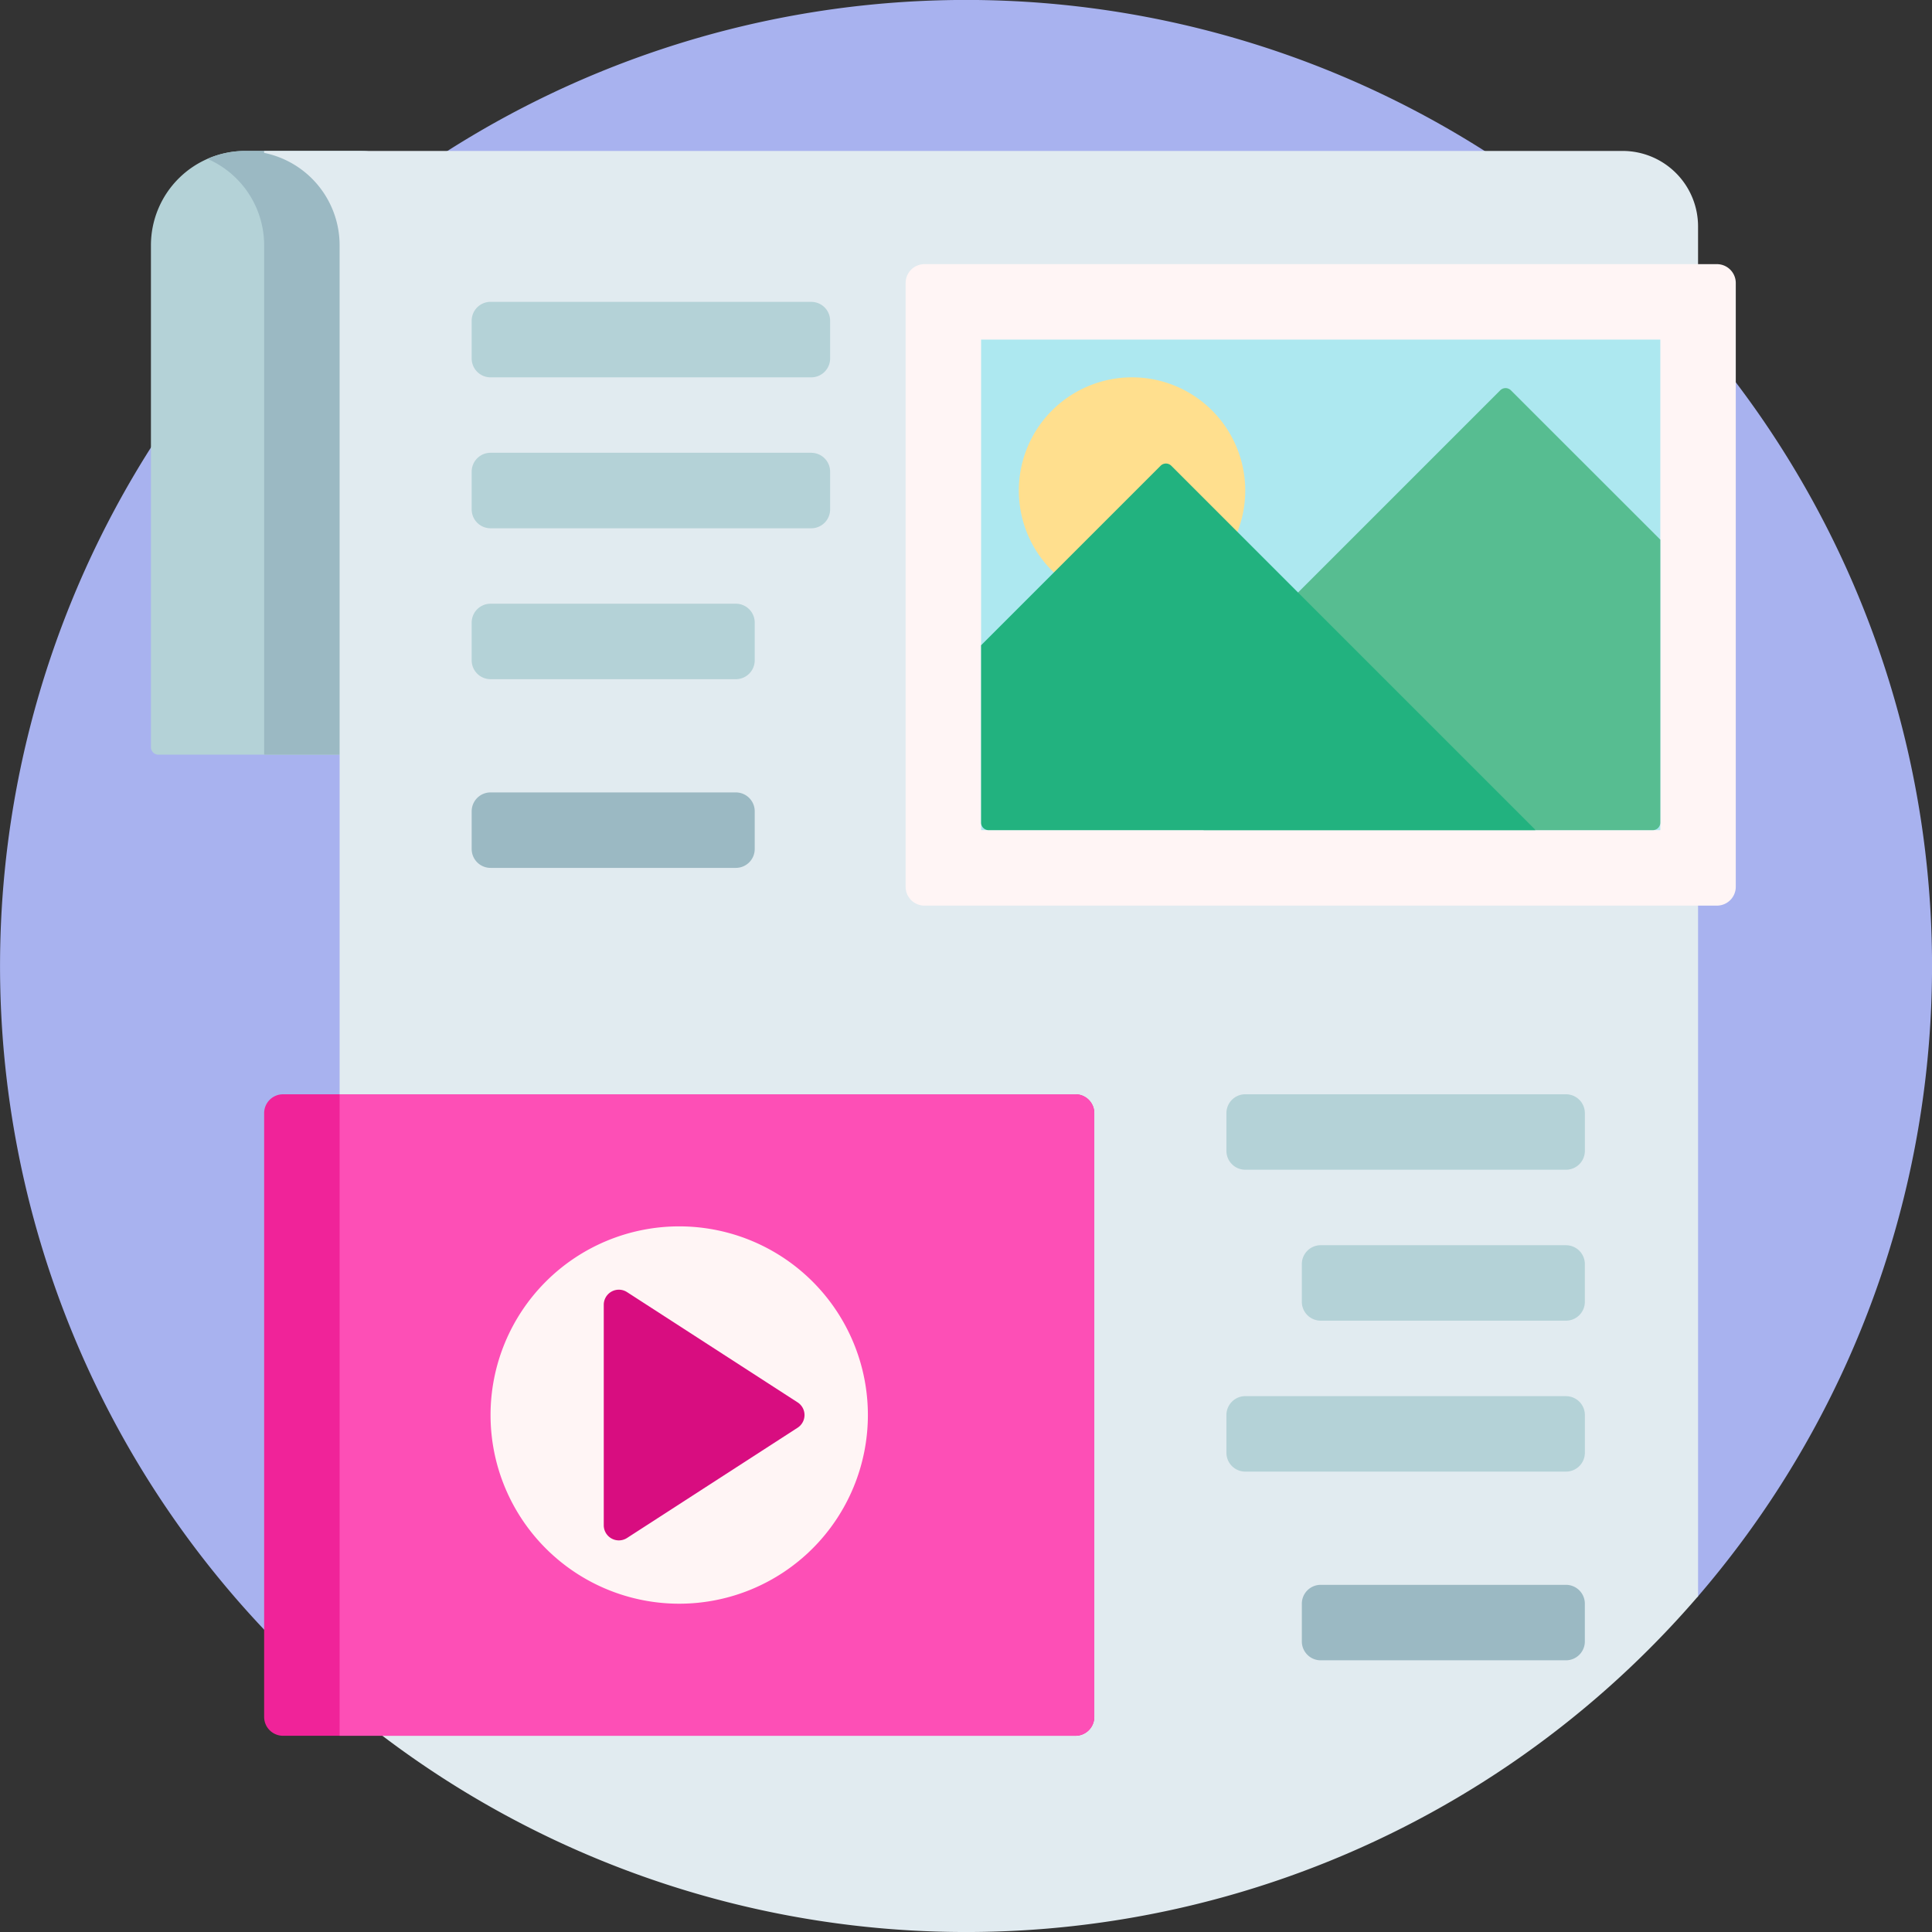 <svg xmlns="http://www.w3.org/2000/svg" viewBox="0 0 200 200">
  <rect x="0" y="0" width="200" height="200" fill="#333333" stroke="none"/>
  <defs>
    <style>
      .cls-1 {
        fill: #a8b2ef;
      }

      .cls-2 {
        fill: #b4d2d7;
      }

      .cls-3 {
        fill: #9bb9c3;
      }

      .cls-4 {
        fill: #e1ebf0;
      }

      .cls-5 {
        fill: #fff5f5;
      }

      .cls-6 {
        fill: #ade8f0;
      }

      .cls-7 {
        fill: #ffdf8e;
      }

      .cls-8 {
        fill: #57bd91;
      }

      .cls-9 {
        fill: #22b27f;
      }

      .cls-10 {
        fill: #f02399;
      }

      .cls-11 {
        fill: #fd4fb6;
      }

      .cls-12 {
        fill: #d80d80;
      }
    </style>
  </defs>
  <g id="SampleCourse" transform="translate(-788 -446)">
    <g id="_021-graphic" data-name="021-graphic" transform="translate(788 446)">
      <path id="Path_153" data-name="Path 153" class="cls-1" d="M28.274,169.671a100,100,0,1,1,147.439-4.345,358.613,358.613,0,0,0-63.6-5.561A347.462,347.462,0,0,0,28.274,169.671Z" transform="translate(0)"/>
      <path id="Path_154" data-name="Path 154" class="cls-2" d="M71.25,49.766V102.5H40.781a.781.781,0,0,1-.781-.781V49.766A9.766,9.766,0,0,1,49.766,40H61.484A9.766,9.766,0,0,1,71.25,49.766Z" transform="translate(-24.375 -24.375)"/>
      <path id="Path_155" data-name="Path 155" class="cls-3" d="M54.978,40.819A9.728,9.728,0,0,1,58.893,40H70.612a9.766,9.766,0,0,1,9.766,9.766V102.5H60.846V49.766A9.76,9.76,0,0,0,54.978,40.819Z" transform="translate(-33.502 -24.375)"/>
      <path id="Path_156" data-name="Path 156" class="cls-4" d="M218.438,47.813V189.621A99.99,99.99,0,0,1,77.813,200.5V49.766A9.769,9.769,0,0,0,70,40.2V40H210.625A7.812,7.812,0,0,1,218.438,47.813Z" transform="translate(-42.656 -24.375)"/>
      <path id="Path_157" data-name="Path 157" class="cls-3" d="M154.3,211.953v3.906a1.953,1.953,0,0,1-1.953,1.953H126.953A1.953,1.953,0,0,1,125,215.859v-3.906A1.953,1.953,0,0,1,126.953,210h25.391A1.953,1.953,0,0,1,154.3,211.953Zm83.984,80.078H212.891a1.953,1.953,0,0,0-1.953,1.953v3.906a1.953,1.953,0,0,0,1.953,1.953h25.391a1.953,1.953,0,0,0,1.953-1.953v-3.906A1.953,1.953,0,0,0,238.281,292.031Z" transform="translate(-76.172 -127.969)"/>
      <path id="Path_158" data-name="Path 158" class="cls-2" d="M154.3,113.2v3.906a1.953,1.953,0,0,1-1.953,1.953H126.953A1.953,1.953,0,0,1,125,117.109V113.2a1.953,1.953,0,0,1,1.953-1.953h25.391A1.953,1.953,0,0,1,154.3,113.2Zm5.859-17.578h-33.2A1.953,1.953,0,0,0,125,97.578v3.906a1.953,1.953,0,0,0,1.953,1.953h33.2a1.953,1.953,0,0,0,1.953-1.953V97.578A1.953,1.953,0,0,0,160.156,95.625Zm0-15.625h-33.2A1.953,1.953,0,0,0,125,81.953v3.906a1.953,1.953,0,0,0,1.953,1.953h33.2a1.953,1.953,0,0,0,1.953-1.953V81.953A1.953,1.953,0,0,0,160.156,80Zm78.125,97.656H212.891a1.953,1.953,0,0,0-1.953,1.953v3.906a1.953,1.953,0,0,0,1.953,1.953h25.391a1.953,1.953,0,0,0,1.953-1.953v-3.906A1.953,1.953,0,0,0,238.281,177.656Zm0,15.625h-33.2a1.953,1.953,0,0,0-1.953,1.953v3.906a1.953,1.953,0,0,0,1.953,1.953h33.2a1.953,1.953,0,0,0,1.953-1.953v-3.906A1.953,1.953,0,0,0,238.281,193.281Zm0-31.25h-33.2a1.953,1.953,0,0,0-1.953,1.953v3.906a1.953,1.953,0,0,0,1.953,1.953h33.2a1.953,1.953,0,0,0,1.953-1.953v-3.906A1.953,1.953,0,0,0,238.281,162.031Z" transform="translate(-76.172 -48.75)"/>
      <path id="Path_159" data-name="Path 159" class="cls-5" d="M240,134.453v-62.5A1.953,1.953,0,0,1,241.953,70h82.031a1.953,1.953,0,0,1,1.953,1.953v62.5a1.953,1.953,0,0,1-1.953,1.953H241.953A1.953,1.953,0,0,1,240,134.453Z" transform="translate(-146.25 -42.656)"/>
      <path id="Path_160" data-name="Path 160" class="cls-6" d="M260,90h70.312v50.781H260Z" transform="translate(-158.438 -54.844)"/>
      <path id="Path_161" data-name="Path 161" class="cls-7" d="M293.438,111.719A11.719,11.719,0,1,1,281.719,100,11.719,11.719,0,0,1,293.438,111.719Z" transform="translate(-164.531 -60.938)"/>
      <path id="Path_162" data-name="Path 162" class="cls-8" d="M355.192,118.532v29.291a.781.781,0,0,1-.781.781H307.925l-6.868-6.868a.781.781,0,0,1,0-1.1l37.565-37.565a.781.781,0,0,1,1.1,0Z" transform="translate(-183.317 -62.667)"/>
      <path id="Path_163" data-name="Path 163" class="cls-9" d="M317.376,160.792H260.781a.781.781,0,0,1-.781-.781V141.653l18.586-18.586a.781.781,0,0,1,1.1,0l37.565,37.565A.777.777,0,0,1,317.376,160.792Z" transform="translate(-158.438 -74.855)"/>
      <path id="Path_164" data-name="Path 164" class="cls-10" d="M70,354.453v-62.5A1.953,1.953,0,0,1,71.953,290h82.031a1.953,1.953,0,0,1,1.953,1.953v62.5a1.953,1.953,0,0,1-1.953,1.953H71.953A1.953,1.953,0,0,1,70,354.453Z" transform="translate(-42.656 -176.719)"/>
      <path id="Path_165" data-name="Path 165" class="cls-11" d="M90,356.406V290h76.172a1.953,1.953,0,0,1,1.953,1.953v62.5a1.953,1.953,0,0,1-1.953,1.953Z" transform="translate(-54.844 -176.719)"/>
      <path id="Path_166" data-name="Path 166" class="cls-5" d="M169.062,344.531A19.531,19.531,0,1,1,149.531,325,19.531,19.531,0,0,1,169.062,344.531Z" transform="translate(-79.219 -198.047)"/>
      <path id="Path_167" data-name="Path 167" class="cls-12" d="M180.067,356.065,162.41,367.479A1.563,1.563,0,0,1,160,366.167V343.339a1.563,1.563,0,0,1,2.411-1.312l17.657,11.414A1.562,1.562,0,0,1,180.067,356.065Z" transform="translate(-97.499 -208.268)"/>
    </g>
  </g>
</svg>
